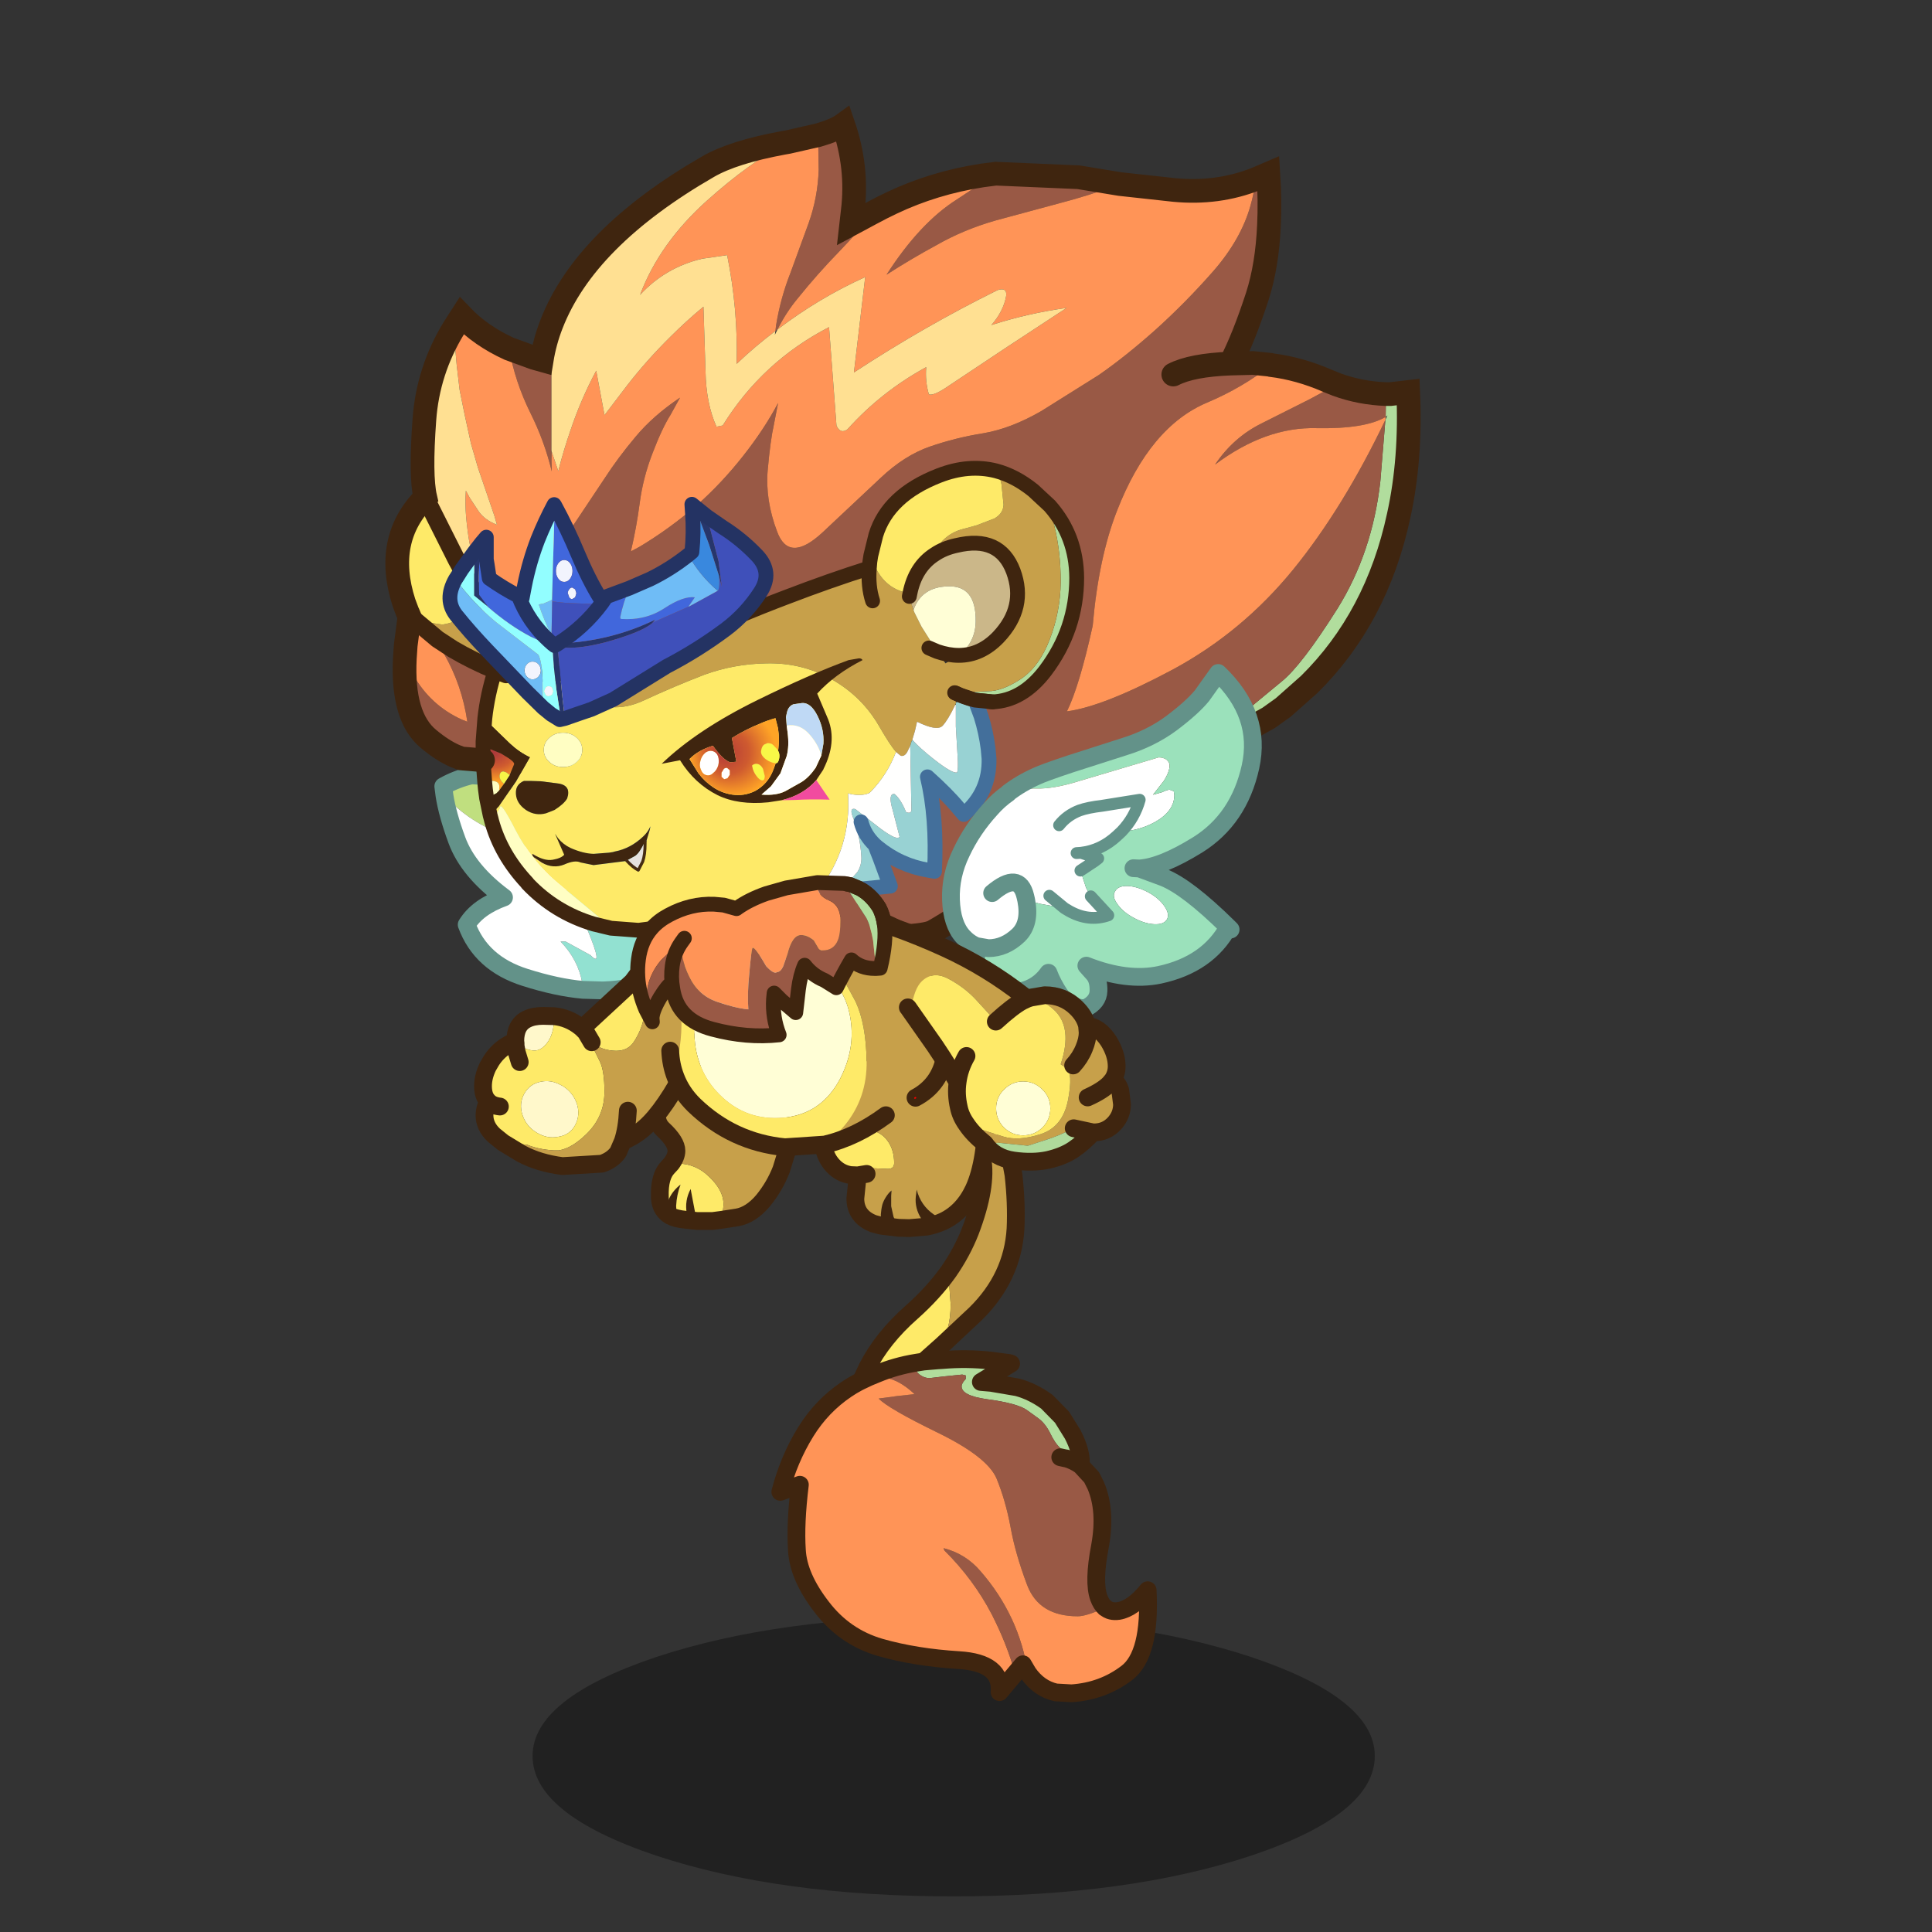 <svg xmlns:ffdec="https://www.free-decompiler.com/flash" xmlns:xlink="http://www.w3.org/1999/xlink" ffdec:objectType="frame" height="90" width="90" xmlns="http://www.w3.org/2000/svg"><rect width="100%" height="100%" fill="#333333" stroke="none"/><use ffdec:characterId="21" height="83.45" transform="translate(17.95 4.9)" width="48.2" xlink:href="#a"/><defs><g id="a" transform="translate(-17.95 -4.9)"><use ffdec:characterId="1" height="21.25" transform="translate(24.809 75.293) scale(.614)" width="63.9" xlink:href="#b"/><use ffdec:characterId="2" height="41" transform="translate(20.236 35.236) scale(.276)" width="48.45" xlink:href="#c"/><use ffdec:characterId="3" height="113.85" transform="translate(35.936 47.886) scale(.276)" width="65.05" xlink:href="#d"/><use ffdec:characterId="4" height="36.55" transform="translate(37.886 47.536) scale(.276)" width="30.75" xlink:href="#e"/><use ffdec:characterId="5" height="31.05" transform="translate(30.186 48.736) scale(.276)" width="26.5" xlink:href="#f"/><use ffdec:characterId="6" height="38.6" transform="translate(22.086 44.136) scale(.276)" width="43.45" xlink:href="#g"/><use ffdec:characterId="7" height="142.4" transform="translate(17.948 4.917) scale(.276)" width="174.75" xlink:href="#h"/><use ffdec:characterId="8" height="45.1" transform="translate(30.186 41.436) scale(.276)" width="52.25" xlink:href="#i"/><use ffdec:characterId="9" height="59.6" transform="translate(43.886 30.936) scale(.276)" width="53.95" xlink:href="#j"/><use ffdec:characterId="10" height="43.1" transform="translate(40.786 42.636) scale(.276)" width="43.1" xlink:href="#k"/><use ffdec:characterId="11" height="28.4" transform="translate(29.355 40.755) scale(.276)" width="44.25" xlink:href="#l"/></g><g id="c"><path d="m39.85 9.05.1.15q2.75 2.95 5.05 9.3.75 3.4.25 7.15-.95 7.35-7.4 9.95l-1.55.55q-4.5 1.7-9.35 1.85l-3.4-.1-.1-1.2q-.7-3.9-3.65-6.95h.85l4.2 2.3q2.25 2.35-.5-4.25l-.3-.75-.75-1.6-1.95-3.55q1.85-6.85 8.3-10.3 4.75-2.55 9.65-2.55h.55" fill="#92e1d1" fill-rule="evenodd" transform="translate(1.5 1.5)"/><path d="M.2 5.1 0 3.55Q2.2 2.3 4.75 1.7l2.05.1.3.1q7 1.75 14.25.85 1-.2 1.55-2.75 1.3 3.35 2.15 4.25l.35.3 2.4-.5q6.4-1.05 12.05 5h-.55q-4.9 0-9.65 2.55-6.45 3.45-8.3 10.3-1.35-2.15-2.9-3.9l-.9-.95q-4.1-4.2-6.65-5.05Q4.5 9.8.2 5.1" fill="#c0df7f" fill-rule="evenodd" transform="translate(1.5 1.5)"/><path d="M23.55 37.9q-4.4-.4-9.75-2.1-7.45-2.35-9.85-8.9 1.85-3 6.3-4.6-6.05-4.5-7.95-9.65Q.7 8.3.2 5.1 4.5 9.8 10.9 12q2.55.85 6.65 5.05l.9.95q1.55 1.75 2.9 3.9l1.95 3.55.75 1.6.3.75q2.75 6.6.5 4.25l-4.2-2.3h-.85q2.95 3.05 3.65 6.95l.1 1.2" fill="#fff" fill-rule="evenodd" transform="translate(1.5 1.5)"/><path d="m1.7 6.6-.2-1.55Q3.7 3.8 6.25 3.2l2.05.1.3.1q7 1.75 14.25.85 1-.2 1.55-2.75 1.3 3.35 2.15 4.25l.35.3 2.4-.5q6.4-1.05 12.05 5l.1.15q2.75 2.95 5.05 9.3.75 3.4.25 7.15-.95 7.35-7.4 9.95l-1.55.55q-4.5 1.7-9.35 1.85l-3.4-.1q-4.4-.4-9.75-2.1-7.45-2.35-9.85-8.9 1.85-3 6.3-4.6-6.05-4.5-7.95-9.65Q2.2 9.8 1.7 6.6z" fill="none" stroke="#639289" stroke-linecap="round" stroke-linejoin="round" stroke-width="3"/></g><g id="d"><path d="m28.35 39.7.4 5.4q0 2.4-.5 4.1l-.85 2.75-3.2 2.85-1.25.2q-3.45.55-6.7 1.9-1.3.5-2.6 1.15l1-2.15q2.55-5.05 7.55-9.45 3.6-3.2 6.15-6.75" fill="#feea68" fill-rule="evenodd" transform="translate(1.5 1.5)"/><path d="M28.35 39.7q2.3-3.3 3.7-6.85 2.9-7.6 2.05-12.3l-.3-1.35q-.5-2.2-1.2-3.5l-1.65-5.1Q29.4 7.8 29.1 5.35q-.35-2.45.55-4.3.85-1.9 3.6-.4t3.3 6l.6 4.9 2.2 11.7q.55 4.85.35 9.15-.5 8.2-6.75 14.35l-5.55 5.2.85-2.75q.5-1.7.5-4.1l-.4-5.4" fill="#c7a04a" fill-rule="evenodd" transform="translate(1.5 1.5)"/><path d="m24.2 54.8 2.35-.2.8-.05q4.1-.35 8.25.1l3 .4.35.1-5.1 3.1 1.75.15 4.4.75q2.6.7 5 2.45l2.55 2.6 1.8 2.9q1.6 3.1 1.35 5.25-1.1-.8-2.45-1.2h-.1q-.05-1.05-.85-1.7-.95-.85-1.75-2.55-.85-1.7-2.05-2.55l-1.8-1.3q-1.6-1.2-6.9-1.9-4.2-.6-4.2-2.15 0-.55.7-1.25v-.6l-.6-.15-2.95.3-2.55.3q-.85 0-1.55-.5-.85-.55-.85-1.45l.15-.65 1.25-.2" fill="#b1dd9d" fill-rule="evenodd" transform="translate(1.5 1.5)"/><path d="m50.7 72.35 1.85 2 .7 1.4q1.8 4.25.7 10.25-1.15 6-.2 8.65.4 1.1 1.05 1.7l-.1.05q-3.05 1.4-4.5 1.4-6.55 0-8.55-5.3-2-5.3-2.8-9.8-.85-4.5-2.35-8.15-1.55-3.65-9.95-7.75-8.4-4.1-9.95-5.75l2.95-.4 3.1-.35q-2.15-2-4.05-2.55l-2.35-.85q3.25-1.35 6.7-1.9l-.15.65q0 .9.85 1.45.7.5 1.55.5l2.55-.3 2.95-.3.6.15v.6q-.7.7-.7 1.25 0 1.55 4.2 2.15 5.3.7 6.9 1.9l1.8 1.3q1.2.85 2.05 2.55.8 1.7 1.75 2.55.8.65.85 1.7h.1q1.35.4 2.45 1.2m-8.9 35-.85-1.45-1.3 1.55q-1.5-5.2-3.95-9.95-3.1-5.95-8-10.8l-.15-.4q3.75.95 6.25 3.9 6.5 7.45 8 17.15m5.45-36.4.9.2-.9-.2" fill="#995945" fill-rule="evenodd" transform="translate(1.5 1.5)"/><path d="M54.85 96.35q.85.75 2.25.55 2.4-.4 4.9-3.5.55 10.85-3.5 13.95-4.05 3.1-9.35 3.45l-2.65-.15q-2.85-.65-4.7-3.3-1.5-9.7-8-17.15-2.5-2.95-6.25-3.9l.15.4q4.9 4.85 8 10.8 2.45 4.75 3.95 9.95L37 110.6q.45-4.95-6.85-5.4-7.35-.45-13.3-2.15-6-1.75-9.85-6.8-3.95-5.1-4.2-9.6-.3-4.5.5-11.05L0 76.8q1.45-5.55 4.3-10.15Q7 62.3 11.15 59.5q.95-.65 2-1.2l.5-.25q1.3-.65 2.6-1.15l2.35.85q1.9.55 4.05 2.55l-3.1.35-2.95.4q1.55 1.65 9.95 5.75 8.4 4.1 9.95 7.75 1.5 3.65 2.35 8.15.8 4.5 2.8 9.8 2 5.3 8.55 5.3 1.45 0 4.5-1.4l.15-.05" fill="#ff9457" fill-rule="evenodd" transform="translate(1.5 1.5)"/><path d="m28.9 53.45 5.55-5.2Q40.7 42.1 41.2 33.9q.2-4.3-.35-9.15l-2.2-11.7-.6-4.9q-.55-4.5-3.3-6t-3.6.4q-.9 1.85-.55 4.3.3 2.45 1.85 5.25l1.65 5.1q.7 1.3 1.2 3.5l.3 1.35q.85 4.7-2.05 12.3-1.4 3.55-3.7 6.85-2.55 3.55-6.15 6.75-5 4.4-7.55 9.45l-1 2.15-.5.25q-1.05.55-2 1.2-4.15 2.8-6.85 7.15-2.85 4.6-4.3 10.15l3.3-1.2q-.8 6.55-.5 11.05.25 4.5 4.2 9.6 3.85 5.05 9.85 6.8 5.95 1.7 13.3 2.15 7.3.45 6.85 5.4l2.65-3.15 1.3-1.55.85 1.45q1.85 2.65 4.7 3.3l2.65.15q5.3-.35 9.35-3.45t3.5-13.95Q61 98 58.6 98.4q-1.4.2-2.25-.55h-.05q-.65-.6-1.05-1.7-.95-2.65.2-8.65 1.1-6-.7-10.25l-.7-1.4-1.85-2q.25-2.15-1.35-5.25l-1.8-2.9-2.55-2.6q-2.4-1.75-5-2.45l-4.4-.75-1.75-.15 5.1-3.1-.35-.1-3-.4q-4.15-.45-8.25-.1l-.8.05-2.35.2-1.25.2q-3.45.55-6.7 1.9-1.3.5-2.6 1.15m13.75-6.1-3.2 2.85m24.05 16.35q1.35.4 2.45 1.2m-2.55-1.2-.9-.2" fill="none" stroke="#3f250f" stroke-linecap="round" stroke-linejoin="round" stroke-width="3"/></g><g id="e"><path d="M20.45 32.4q-1.3.6-2.8.9l-.9-1.3q-1.15-1.8-.95-3.75l.15-1.2q.7 2.7 2.9 4.2l1.35 1 .25.15m-7.55 1.1-2.95-.35-.05-1.9q.05-.85.25-1.65.2-.65.55-1.2.45-.75 1-1.2v.2l-.05.7v1.75l.4 1.8.6 1.3.25.55" fill="#3f250f" fill-rule="evenodd" transform="translate(1.5 1.5)"/><path d="M.1 19.05q1.55-1 3.55-1.55l3.5-.55q2.6 0 3.95 1.95 1.05 1.5 1.05 3.65 0 1.1-1.25 1l-2.3-.1q-1.9.4-3.8 1.15-1.75-.25-3-1.6Q.4 21.5.1 19.05" fill="#feea68" fill-rule="evenodd" transform="translate(1.5 1.5)"/><path d="M.1 19.05 0 17.2q.35-5.75 3.05-9.35Q5.7 4.2 10.75 1.5q5-2.7 11.4-.5 2.05 1.5 3.75 5.15 1.85 4 1.85 7.25 0 8.85-2.15 13.55-1.8 3.85-5.15 5.45l-.25-.15-1.35-1q-2.2-1.5-2.9-4.2l-.15 1.2q-.2 1.95.95 3.75l.9 1.3-2.95.25-1.8-.05-.25-.55-.6-1.3-.4-1.8V28.1l.05-.7v-.2q-.55.45-1 1.2-.35.55-.55 1.2-.2.8-.25 1.65l.05 1.9-1.3-.35Q5.6 31.6 5.6 28.55l.4-3.9-1.2-.05q1.9-.75 3.8-1.15l2.3.1q1.25.1 1.25-1 0-2.15-1.05-3.65-1.35-1.95-3.95-1.95l-3.5.55q-2 .55-3.55 1.55m7.4 5.35-1.5.25 1.5-.25" fill="#c7a04a" fill-rule="evenodd" transform="translate(1.5 1.5)"/><path d="M21.95 33.9q3.35-1.6 5.15-5.45 2.15-4.7 2.15-13.55 0-3.25-1.85-7.25Q25.7 4 23.65 2.5q-6.4-2.2-11.4.5-5.05 2.7-7.7 6.35-2.7 3.6-3.05 9.35l.1 1.85Q1.9 23 3.3 24.5q1.25 1.35 3 1.6l1.2.05L9 25.9m10.15 8.9q1.5-.3 2.8-.9m-2.8.9-2.95.25-1.8-.05-2.95-.35-1.3-.35Q7.1 33.1 7.1 30.05l.4-3.9" fill="none" stroke="#3f250f" stroke-linecap="round" stroke-linejoin="round" stroke-width="3"/></g><g id="f"><path d="m6.75 28-1.45-.15-.25-1.1q-.4-2.2.65-4.15l.9 4.75.15.65m-3.4-.45q-1.2-.3-1.85-1 .1-1.15.55-2.3.65-1.4 1.95-2.4-.65 1.7-.75 3.6l.1 2.1" fill="#3f250f" fill-rule="evenodd" transform="translate(1.5 1.5)"/><path d="M2.45 18.3Q6 18.05 8.4 20.15q3.2 2.8 2.8 5.65l-.25 2-1.5.2h-2.7l-.15-.65-.9-4.75q-1.05 1.95-.65 4.15l.25 1.1-1.2-.15-.75-.15-.1-2.1q.1-1.9.75-3.6-1.3 1-1.95 2.4-.45 1.15-.55 2.3-1-1-1-2.7-.1-3.4 1.35-4.9l.6-.65" fill="#feea68" fill-rule="evenodd" transform="translate(1.5 1.5)"/><path d="M2.45 18.3q.85-1.15.85-2.15 0-1.5-2.25-3.6-2.3-2.1.4-7.15l4.4-5L10.8.1q6.1-.4 10.15 3.75Q25 8 22.6 14.1L21 19.3q-1.1 2.85-3.1 5.3-2.05 2.4-4.35 2.8l-2.6.4.25-2q.4-2.85-2.8-5.65-2.4-2.1-5.95-1.85" fill="#c7a04a" fill-rule="evenodd" transform="translate(1.5 1.5)"/><path d="m7.35 1.9.3-.4m4.8 27.8 2.6-.4q2.3-.4 4.35-2.8 2-2.45 3.1-5.3l1.6-5.2q2.4-6.1-1.65-10.25T12.3 1.6l-4.95.3-4.4 5q-2.7 5.05-.4 7.15 2.25 2.1 2.25 3.6 0 1-.85 2.15l-.6.65Q1.9 21.95 2 25.35q0 1.7 1 2.7.65.7 1.85 1l.75.15 1.2.15 1.45.15h2.7l1.5-.2z" fill="none" stroke="#3f250f" stroke-linecap="round" stroke-linejoin="round" stroke-width="3"/></g><g id="g"><path d="M12 10.1v.25q0 2.8-1.25 4.35-.95 1.2-2.05 1.2-1.3 0-3.05-1.1l-.15-.1-.05-.4q0-2.75 1.95-3.7 1.1-.55 2.75-.55l1.85.05m3.55 18.4q-.9 1.65-2.8 1.95-1.9.4-3.7-.7-1.75-1.05-2.4-3-.6-1.9.3-3.55.95-1.7 2.85-2.05 1.55-.3 3 .4l.6.3q1.8 1.1 2.45 3.05.6 1.9-.3 3.6" fill="#fff8cb" fill-rule="evenodd" transform="translate(1.5 1.5)"/><path d="M.85 24.45Q0 23.6 0 21.9q0-1.55.8-3.25l.55-.95q.95-1.55 2.55-2.6.35-.25 1.25-.65l.35.25.15.1q1.75 1.1 3.05 1.1 1.1 0 2.05-1.2Q12 13.15 12 10.35v-.25q2.45.25 4.4 1.8.65 1.35 1.55 2.25l1.8 3.65q.75 1.6.75 5.05 0 4.15-3 7.1-2.5 2.45-4.7 2.8h-.85q-2.55-.15-4.5-.95l-4.05-.35-1.55-1.25q-1.6-1.5-1.6-3.4 0-1.05.6-2.35.65.75 2 .9-1.35-.15-2-.9m5.35-6.6-.5-1.65-.2-1.1v-.4.4l.2 1.1.5 1.65m19-13.55.85-.85q.9 1.2 1.15 3 .65 4.35-1.75 8-1 1.5-3 1.5-2.45-.05-4.1-1.45l-1-1.7-.35-.9.1-.1 8.1-7.5m-9.65 24.2q.9-1.7.3-3.6-.65-1.95-2.45-3.05l-.6-.3q-1.45-.7-3-.4-1.9.35-2.85 2.05-.9 1.65-.3 3.55.65 1.95 2.4 3 1.8 1.1 3.7.7 1.9-.3 2.8-1.95" fill="#feea68" fill-rule="evenodd" transform="translate(1.5 1.5)"/><path d="m26.05 3.45-.1-.15Q28.2.75 32.15.15q4.6-.75 7.15 2.1 2.5 2.85-.45 8.15-2.6 4.5-4.9 9.05l-.75 1.45-.5.85q-1.85 3.2-3.7 5.4-2.45 2.9-5.4 4.05l-.8 1.85q-.95 1.35-2.75 1.95l-6.65.4q-3.95-.5-6.95-2.1L3.4 31.45l4.05.35q1.95.8 4.5.95h.85q2.2-.35 4.7-2.8 3-2.95 3-7.1 0-3.45-.75-5.05l-1.8-3.65.4.35q1.65 1.4 4.1 1.45 2 0 3-1.5 2.4-3.65 1.75-8-.25-1.8-1.15-3m-1.6 22.6q-.15 3.05-.85 5.15.7-2.1.85-5.15" fill="#c7a04a" fill-rule="evenodd" transform="translate(1.5 1.5)"/><path d="M6.65 15.95q-.9.4-1.25.65-1.6 1.05-2.55 2.6l-.55.95q-.8 1.7-.8 3.25 0 1.7.85 2.55.65.75 2 .9M13.5 11.6l-1.85-.05q-1.65 0-2.75.55-1.95.95-1.95 3.7l.05.4v.4l.2 1.1.5 1.65m-1.05-3.4.3-.15m20.5-11-.75 1 .85-.85m-.1-.15q2.25-2.55 6.2-3.15 4.6-.75 7.15 2.1 2.5 2.85-.45 8.15-2.6 4.5-4.9 9.05l-.75 1.45-.5.85q-1.85 3.2-3.7 5.4-2.45 2.9-5.4 4.05l-.8 1.85q-.95 1.35-2.75 1.95l-6.65.4q-3.95-.5-6.95-2.1L4.9 32.95 3.35 31.7q-1.6-1.5-1.6-3.4 0-1.05.6-2.35m16.5-11.65 1 1.7m-1-1.7-.65-.65-.3-.25q-1.95-1.55-4.4-1.8m5 1.8-.3.25m8.5-7.85-8.1 7.5m6.5 19.4q.7-2.1.85-5.15" fill="none" stroke="#3f250f" stroke-linecap="round" stroke-linejoin="round" stroke-width="3"/></g><g id="h"><path d="m166.8 49.85.35-.75-.3.25.05-3.85h.75l3-.35q.5 11.3-1.6 20.85-3.7 17.25-15.1 28.5l-4.4 3.9-2.45 1.75-10.75 5.95q1.75-2.8 4.6-5.2l8.35-6.9q3.35-2.7 9.35-12.2 5.95-9.5 7.3-21.6l.85-10.35m-56.65 14.5q4.5 5.1 4.55 12.15 0 8.7-5.3 15.7-3.85 5.05-8.9 5.25l-2.95-.3L95 96.3l-.55-.25-.25-.1.25-.05.75-.05 4.55-.2q2.35 0 5.5-2.05 3.1-2.05 4.9-6.7 1.8-4.7 1.85-9.7 0-5.05-1.05-9.35l-.8-3.5" fill="#b1dd9d" fill-rule="evenodd" transform="translate(2 3.2)"/><path d="m166.8 49.85-.85 10.35q-1.35 12.1-7.3 21.6-6 9.5-9.35 12.2l-8.35 6.9q-2.85 2.4-4.6 5.2l-6.15 3.25-.35.25-15.4 10.4q-7.65 5.1-13.8 9.55-6.2 4.4-10.15 6.65-2.25 1.25-17.6.9v-.9l.2-2.35q.3-2.6 1.25-3.85l.5-.65 8.4-.8-1.75-4.75-.45-1.15-.4-1.05.4.35q3.8 3.1 8.55 3.9l1.1.2q.45-9.05-1.2-15.95 3.35 3 5.25 5.3l.9 1.05q4.4-3.75 4.25-9.45l-.15-1.65q-.35-2.8-1.2-5.5l-1-2.7 2.95.3q5.05-.2 8.9-5.25 5.3-7 5.3-15.7-.05-7.05-4.55-12.15l-2.8-2.6q-3.05-2.45-6.3-3.3-4.6-1.15-9.6.8-8.6 3.35-10.65 10.05l-.85 3.45q-.2 1.05-.25 2.1-6.65 2.1-13.95 4.9-8.85 3.35-15.8 6.7-6.9 3.25-14.65 5.05l-.25.05-7.45 1.15-5.95.2-6.7-5q-2.7-2.1-4.45-4.45 1.85-1.05 3.3-3.05l1.5-2.65 4 5.95q7.35-11.6 10.4-16l5.3-7.95q2.3-3.55 5.25-7.05 2.95-3.55 7.5-6.6l-1.6 2.9q-1.45 2.3-3.05 6.5-1.6 4.15-2.15 8.35-.55 4.2-1.5 8.2l1.5-.8q5.15-3.1 9.7-7.05 4.2-3.75 7.7-8.2 3.6-4.55 5.95-9l-.7 3.6q-.6 2.65-1.05 7.7-.45 5.05 1.6 10.45 2 5.35 7.65.1l9.75-9.15q4.05-3.85 8.4-5.35 4.35-1.5 9.05-2.25 4.65-.8 9.75-3.75l9.65-6.05q4.55-3.15 9.65-7.7 5.1-4.6 9.75-9.9 4.6-5.3 6.2-10.9.65-2.25.95-4.6l2.1-.9q.3 4.65.1 8.7-.3 6.8-1.95 11.95-2.3 7.05-4.55 11.4l3.8-.1 2.9.3.1.1q-4.75 3.75-10.65 6.25-9.75 4.05-15.3 18.3-3.1 7.9-4.1 19.4-2.25 10.2-4.35 14.45 6.15-.8 17.85-7.05 11.7-6.3 20.35-16.9 8.45-10.4 15.55-25.25m.1-4.35-.05 3.85q-3.45 2.05-11.65 1.9-8.6-.25-17.15 6.15 3.1-4.6 7.85-6.95l8.15-4.1 4.55-2.45q4 1.45 8.3 1.6M122 10.05q-5.2 1.95-10.25 3.25L101 16.2q-5.4 1.55-9.95 4.15-4.25 2.3-8.45 5 5.65-8.8 11.95-12.75l6.5-4.3 13.95.6 7 1.15m-41.9 4.9q-2 2.9-5.45 6.45-3.7 3.8-7 7.9-2 2.4-3.45 5.3l-.35.25.1-.9Q64.7 29.3 66.4 25l3.05-8.35q1.55-4.35 1.7-9l-.1-5.85Q74 .95 75.3 0q2.5 7.25 1.6 14.6l-.25 2.2 3.45-1.85m-54.05 41.8.05 1.8q-1.25-5.15-3.6-9.85-2.6-5.25-3.6-10.85l4.25 1.55 1.25.35q.5-3.1 1.65-6.05v21.4l-.05-.15.05 1.8M131 42.2q3.1-1.6 9.65-1.85-6.55.25-9.65 1.85M1.3 90.1l1.45 2.85q2.9 5.1 8.2 7.5l.9.35q-.9-6.15-3.9-11.4L6.8 86.85l1.6 1.05 1 .65q3.3 1.95 7.15 3.55-1.3 4.05-1.75 8.15l-.3 3.9v3.15l-3.65-.3-1.05-.4q-2.1-.9-4.45-2.85Q.8 100.05 1.3 90.1" fill="#995945" fill-rule="evenodd" transform="translate(2 3.2)"/><path d="m166.85 49.35-.05.5q-7.1 14.85-15.55 25.25Q142.6 85.7 130.9 92q-11.7 6.25-17.85 7.05 2.1-4.25 4.35-14.45 1-11.5 4.1-19.4 5.55-14.25 15.3-18.3 5.9-2.5 10.65-6.25l.05-.05q4.8.6 9.5 2.65l1.6.65-4.55 2.45-8.15 4.1q-4.75 2.35-7.85 6.95 8.55-6.4 17.15-6.15 8.2.15 11.65-1.9M144.95 9.2q-.3 2.35-.95 4.6-1.6 5.6-6.2 10.9-4.65 5.3-9.75 9.9-5.1 4.55-9.65 7.7l-9.65 6.05q-5.1 2.95-9.75 3.75-4.7.75-9.05 2.25-4.35 1.5-8.4 5.35l-9.75 9.15q-5.65 5.25-7.65-.1-2.05-5.4-1.6-10.45.45-5.05 1.05-7.7l.7-3.6q-2.35 4.45-5.95 9-3.5 4.45-7.7 8.2-4.55 3.95-9.7 7.05l-1.5.8q.95-4 1.5-8.2.55-4.2 2.15-8.35 1.6-4.2 3.05-6.5l1.6-2.9q-4.55 3.05-7.5 6.6-2.95 3.5-5.25 7.05l-5.3 7.95q-3.05 4.4-10.4 16l-4-5.95-1.85-3q-.8-1.95-1.25-4.2-.35-2.05-.55-4.25-.2-2.25-.05-4.5l.65 1.2 1.55 2.35q1.05 1.45 3.05 2.2L16.4 66 15 61.9l-1.35-3.95-1.2-4.15L11.4 49l-.85-4.2-.5-4.25-.4-4.5-.1-1.65 1.35-2.1q3.2 3.35 8 5.55 1 5.6 3.6 10.85 2.35 4.7 3.6 9.85l-.05-1.8V55.1l1.15 3.4q.85-3.4 2.05-6.85Q31 46.4 33.6 41.55l1.4 7.5L38.85 44q3.3-4.25 7.25-8.15 2.7-2.7 5.6-5.1l.35 10.9q.1 5.45 1.85 9.35l1.05-.2Q61.65 40 72.9 34.2l1.25 16.6q.65 1.5 1.85.65 5.7-6.35 13.3-10.5-.2 2.4.45 4.6.85.3 3.5-1.55 9.55-6.4 19.75-13.05-6.7.95-12.7 2.9 2.05-2.35 2.5-4.95.15-1.45-1.45-.95Q89 34.05 77.1 41.85l1.9-16.1q-7.85 3.55-14.8 8.85 1.45-2.9 3.45-5.3 3.3-4.1 7-7.9 3.45-3.55 5.45-6.45 1.65-.9 3.35-1.7 7.15-3.4 15.3-4.65l2.3-.3-6.5 4.3q-6.3 3.95-11.95 12.75 4.2-2.7 8.45-5 4.55-2.6 9.95-4.15l10.75-2.9Q116.8 12 122 10.05l9.15 1q7.35.7 13.8-1.85m-73.9-7.4.1 5.85q-.15 4.65-1.7 9L66.4 25q-1.7 4.3-2.45 8.95l-.1.9q-3.4 2.55-6.55 5.55.25-9.2-1.6-18.35l-4.2.6q-6.2 1.45-10.5 6.1Q44.3 20 52.35 12.8 59.5 6.4 66 2.95l5.05-1.15m-69 81.5.75.2 4 3.35 1.15 2.55q3 5.25 3.9 11.4l-.9-.35q-5.3-2.4-8.2-7.5L1.3 90.1l.15-2.2.6-4.6" fill="#ff9457" fill-rule="evenodd" transform="translate(2 3.2)"/><path d="M64.2 34.6q6.95-5.3 14.8-8.85l-1.9 16.1q11.9-7.8 24.25-13.9 1.6-.5 1.45.95-.45 2.6-2.5 4.95 6-1.95 12.7-2.9Q102.8 37.6 93.25 44q-2.65 1.85-3.5 1.55-.65-2.2-.45-4.6-7.6 4.15-13.3 10.5-1.2.85-1.85-.65L72.9 34.2Q61.65 40 54.95 50.8l-1.05.2q-1.75-3.9-1.85-9.35l-.35-10.9q-2.9 2.4-5.6 5.1-3.95 3.9-7.25 8.15L35 49.05l-1.4-7.5q-2.6 4.85-4.35 10.1-1.2 3.45-2.05 6.85l-1.15-3.4V33.7Q31.7 19.1 52.5 7.1q4.25-2.45 12.65-4l.85-.15Q59.5 6.4 52.35 12.8 44.3 20 41 28.75q4.3-4.65 10.5-6.1l4.2-.6q1.85 9.15 1.6 18.35 3.15-3 6.55-5.55l-.1.65.45-.9m-54.65-.2.1 1.65.4 4.5.5 4.25.85 4.2 1.05 4.8 1.2 4.15L15 61.9l1.4 4.1.45 1.55q-2-.75-3.05-2.2L12.25 63l-.65-1.2q-.15 2.25.05 4.5.2 2.2.55 4.25.45 2.25 1.25 4.2l1.85 3-1.5 2.65-3.75-6.9-5.3-10.55Q3.9 59.3 4.6 49.8q.6-8.25 4.95-15.4" fill="#ffe092" fill-rule="evenodd" transform="translate(2 3.2)"/><path d="M10.5 83.45q1.75 2.35 4.45 4.45l6.7 5-2.9-.05-.35-.05-1.85-.7q-3.85-1.6-7.15-3.55l-1-.65-1.6-1.05-4-3.35 3.45.7 1.4.2q1.5-.2 2.85-.95m17.1 9.25 7.45-1.15.25-.05q7.75-1.8 14.65-5.05 6.95-3.35 15.8-6.7 7.3-2.8 13.95-4.9.05-1.05.25-2.1l.4 1.15q1.75 4.45 5.95 5.2l.15.55.3 1.1.4 1.2.15.4 1.2 2.4 2.65 4.2 1.4 2 2.25-1.35q3.7 0 6.65-3.05 4.8-5.05 2.55-11.15-2.3-6.1-9.6-4.35-2.1.45-3.65 1.5l.3-.8q.4-.85 1.05-1.55 1.25-1.25 2.95-1.8l2.75-.75 3-1.15q1.5-.85 1.55-2.35L102 60.7q-.25-1.35-.95-2.25 3.25.85 6.3 3.3l2.8 2.6.8 3.5q1.05 4.3 1.05 9.35-.05 5-1.85 9.7-1.8 4.65-4.9 6.7-3.15 2.05-5.5 2.05l-4.55.2-.75.05-.25.05.25.1-.15 1.65-.1.25q-1.25 2.6-2.15 3.55-.95.95-4.3-.7l-.35 1.55-.45 1.5.05.05-.15.15-.25.8-.5 1.05q-.45.8-1.1.65l-.8-.65q-1-1.15-2.85-4.35-2.85-4.95-7.9-7.85-5.1-2.9-11.15-2.75-5.45.1-10.4 1.9-5.2 2-10.25 4.35-5.7 2.65-10.45-.75-2.3-1.6-3.6-3.75m62.15-4.35 1.4.6-1.4-.6m-9.5-7.95q-.8-2.45-.55-5.55-.25 3.1.55 5.55" fill="#c7a04a" fill-rule="evenodd" transform="translate(2 3.2)"/><path d="M13.8 80.4q-1.45 2-3.3 3.05-1.35.75-2.85.95l-1.4-.2-3.45-.7-.95-1-.1-.2-.6-1.6Q-2.3 70 4.75 62.95l5.3 10.55 3.75 6.9m7.85 12.5 5.95-.2q1.3 2.15 3.6 3.75 4.75 3.4 10.45.75 5.05-2.35 10.25-4.35 4.95-1.8 10.4-1.9 6.05-.15 11.15 2.75 5.05 2.9 7.9 7.85 1.85 3.2 2.85 4.35-1.45 3.8-4.25 6.7l-.3.25q-1.4.6-3.55.05.6 9.25-5 16.35-.4.5-.45 7.8l-21.35-.95-3.85-.25-.9-.05-1.5-.1-2.3.3-4.65-.35-2.1-1.9-6.6-5.5q-2.5-2.05-4.4-4.5-1.7-2.15-2.95-4.55-2.7-5.3-2.7-3.8l-1.4 2.15-.1-.4-.15-.55 1.45-1.5 2.9-4.2 2.35-4.1q-1.8-.85-3.35-2.3L16 101.55l-1.2-1.3q.45-4.1 1.75-8.15l1.85.7.35.05 2.9.05m58.3-20.15.85-3.45q2.05-6.7 10.65-10.05 5-1.95 9.6-.8.7.9.95 2.25l.35 3.45q-.05 1.5-1.55 2.35l-3 1.15-2.75.75q-1.7.55-2.95 1.8-.65.7-1.05 1.55l-.3.8q-3.3 2.1-4.2 6.6l-.25-.05q-4.2-.75-5.95-5.2l-.4-1.15m-38.1 48.65.2-.35V121l.6-2 .1-.55q-.4.95-1.2 1.7-2.15 2.05-4.8 2.55l-.35.1-.65.1-2.6.2q-1.75-.05-3.9-1-1.25-.6-2.1-1.65l-.5-.75 1.55 3.55q-.5.6-1.95.85t-3.4-1q-.15.2.25.6l1.35.9q1.9 1.05 3.75.3 1.8-.8 2.75-.35l2.2.45 5.55-.7.05-.05q1 1.1 1.95 1.6l.75-1.45q.4-1.15.4-3M30.3 103.5q-.95-.85-2.3-.85-1.35 0-2.3.85-.95.85-.95 2.05 0 1.2.95 2.05.95.85 2.3.85 1.35 0 2.3-.85.95-.85.95-2.05 0-1.2-.95-2.05m-7.8 7.3h-1.1q-1.45.6-1.35 2.2.1 1.6 1.7 2.7 1.6 1.05 3.4.55l1.4-.55q1.6-1 2.15-1.95.7-2.1-1.35-2.5l-3.1-.4-1.75-.05" fill="#feea68" fill-rule="evenodd" transform="translate(2 3.2)"/><path d="M90.75 72.55q1.55-1.05 3.65-1.5 7.3-1.75 9.6 4.35 2.25 6.1-2.55 11.15-2.95 3.05-6.65 3.05 2.8-2.2 2.85-5.7.1-6.1-4.65-5.95-4.5.1-5.85 4l-.4-1.2-.3-1.1.1-.5q.9-4.5 4.2-6.6" fill="#cbb789" fill-rule="evenodd" transform="translate(2 3.2)"/><path d="M87.15 81.95q1.35-3.9 5.85-4 4.75-.15 4.65 5.95-.05 3.5-2.85 5.7-1.75 0-3.65-.65l-2.65-4.2-1.2-2.4-.15-.4" fill="#fffed6" fill-rule="evenodd" transform="translate(2 3.2)"/><path d="m97.55 97.15 1 2.7q.85 2.7 1.2 5.5l.15 1.65q.15 5.7-4.25 9.45l-.9-1.05q-1.9-2.3-5.25-5.3 1.65 6.9 1.2 15.95l-1.1-.2q-4.75-.8-8.55-3.9l-.4-.35.4 1.05.45 1.15 1.75 4.75-8.4.8 2.85-3.2q.75-1.25.65-2.6-.2-3.55-1.45-6.7-.6-1.6.45-1.3l4.25 3.3q2.85 2.1 3.2 1.35l-1.15-4.45q-.75-2.5.05-2.75h.25q1.05.85 1.95 3.05.9.35.9-.4l-.2-10.8.25-.8.15-.15q1.15 1.3 3.55 3.2 3.25 2.55 3.95 2.25.25-.45.1-2.7l-.3-5.05v-3.9l.7-1.4 2.55.85M78.3 117.7q.6 2.25 2.35 3.9-1.75-1.65-2.35-3.9" fill="#98d2d3" fill-rule="evenodd" transform="translate(2 3.2)"/><path d="m74.85 129.35-.5.65q-.95 1.25-1.25 3.85l-.2 2.35v.9l-2.25-.05q.05-7.3.45-7.8 5.6-7.1 5-16.35 2.15.55 3.55-.05l.3-.25q2.8-2.9 4.25-6.7l.8.65q.65.15 1.1-.65l.5-1.05.2 10.8q0 .75-.9.4-.9-2.2-1.95-3.05h-.25q-.8.25-.05 2.75l1.15 4.45q-.35.75-3.2-1.35l-4.25-3.3q-1.05-.3-.45 1.3 1.25 3.15 1.45 6.7.1 1.35-.65 2.6l-2.85 3.2m19.45-31.4v3.65l.3 5.05q.15 2.25-.1 2.7-.7.3-3.95-2.25-2.4-1.9-3.55-3.2l-.05-.05.45-1.5.35-1.55q3.35 1.65 4.3.7.9-.95 2.15-3.55h.1" fill="#fffffe" fill-rule="evenodd" transform="translate(2 3.2)"/><path d="m38.75 124.25-.05.05-5.55.7-2.2-.45q-.95-.45-2.75.35-1.85.75-3.75-.3l-1.35-.9q-.4-.4-.25-.6 1.95 1.25 3.4 1t1.95-.85l-1.55-3.55.5.75q.85 1.05 2.1 1.65 2.15.95 3.9 1l2.6-.2.65-.1.35-.1q2.65-.5 4.8-2.55.8-.75 1.2-1.7l-.1.55-.6 2v.05l-.2.35v-.4q-.9 1.95-1.65 2.45l-1.45.8M15.7 116.6l-.6-2.9 1.65-.85.45-.45.7-.95.15-.2.95-1.45v-.05l.75-1.8q0-.4-1.1-1.1l-1.15-.7-3-1.2v-.8l.3-3.9 1.2 1.3 3.05 2.95q1.55 1.45 3.35 2.3l-2.35 4.1-2.9 4.2-1.45 1.5m6.8-5.8 1.75.05 3.1.4q2.05.4 1.35 2.5-.55.95-2.15 1.95l-1.4.55q-1.8.5-3.4-.55-1.6-1.1-1.7-2.7-.1-1.6 1.35-2.2h1.1" fill="#3f250f" fill-rule="evenodd" transform="translate(2 3.2)"/><path d="m38.75 124.25 1.45-.8q.75-.5 1.65-2.45v.4q0 1.85-.4 3l-.75 1.45q-.95-.5-1.95-1.6" fill="#e6e2df" fill-rule="evenodd" transform="translate(2 3.2)"/><path d="m36.1 135.65-2.9-.7Q26.65 133 22 128.1l-.05-.1q-4.45-4.75-6-10.45l1.4-2.15q0-1.5 2.7 3.8 1.25 2.4 2.95 4.55 1.9 2.45 4.4 4.5l6.6 5.5 2.1 1.9m-5.8-32.15q.95.85.95 2.05 0 1.2-.95 2.05-.95.85-2.3.85-1.35 0-2.3-.85-.95-.85-.95-2.05 0-1.2.95-2.05.95-.85 2.3-.85 1.35 0 2.3.85" fill="#fffec3" fill-rule="evenodd" transform="translate(2 3.2)"/><path d="m14.8 111.2-.3-3.9v-2.35l3 1.2 1.15.7q1.1.7 1.1 1.1l-.75 1.8v.05l-.6-.45-.45-.15q-.65 0-.65.85 0 .4.4.9l.35.3-.15.2-.7.95.05-.6q0-1-1.3-1-.55 0-1.15.4" fill="url(#m)" fill-rule="evenodd" transform="translate(2 3.2)"/><path d="m19 109.8-.95 1.45-.35-.3q-.4-.5-.4-.9 0-.85.65-.85l.45.15.6.45" fill="#f7f647" fill-rule="evenodd" transform="translate(2 3.2)"/><path d="m15.1 113.7-.2-1.5-.1-1q.6-.4 1.15-.4 1.3 0 1.3 1l-.05.6-.45.45-1.65.85" fill="#fffec1" fill-rule="evenodd" transform="translate(2 3.2)"/><path d="m138.35 109.3 10.75-5.95 2.45-1.75 4.4-3.9q11.4-11.25 15.1-28.5 2.1-9.55 1.6-20.85l-3 .35h-.75q-4.3-.15-8.3-1.6l-1.6-.65q-4.7-2.05-9.5-2.65l-.15-.05-2.9-.3-3.8.1q-6.55.25-9.65 1.85m13.95-33q-6.45 2.55-13.8 1.85l-9.15-1-7-1.15-13.95-.6-2.3.3q-8.15 1.25-15.3 4.65-1.7.8-3.35 1.7L78.65 20l.25-2.2q.9-7.35-1.6-14.6-1.3.95-4.25 1.8L68 6.15l-.85.15q-8.4 1.55-12.65 4-20.8 12-26.45 26.6-1.15 2.95-1.65 6.05l-1.25-.35-4.25-1.55q-4.8-2.2-8-5.55l-1.35 2.1Q7.2 44.75 6.6 53q-.7 9.5.15 13.15Q-.3 73.2 3.15 83.9l.6 1.6m71.15 54.8q15.35.35 17.6-.9 3.95-2.25 10.15-6.65 6.15-4.45 13.8-9.55l15.4-10.4.35-.25 6.15-3.25m8.6-96.9 2.1-.9q.3 4.65.1 8.7-.3 6.8-1.95 11.95-2.3 7.05-4.55 11.4M4.05 86.5l-.6 4.6-.15 2.2q-.5 9.95 4.05 13.65 2.35 1.95 4.45 2.85l1.05.4 3.65.3m-12.45-24 .05-.2-.25-.6m68.8 54.55 2.25.05m-2.25-.05-21.35-.95" fill="none" stroke="#3f250f" stroke-linecap="round" stroke-linejoin="miter-clip" stroke-miterlimit="3" stroke-width="4"/><path d="m23.65 96.1 5.95-.2 7.45-1.15.25-.05q7.75-1.8 14.65-5.05 6.95-3.35 15.8-6.7 7.3-2.8 13.95-4.9.05-1.05.25-2.1l.85-3.45q2.05-6.7 10.65-10.05 5-1.95 9.6-.8 3.25.85 6.3 3.3l2.8 2.6q4.5 5.1 4.55 12.15 0 8.7-5.3 15.7-3.85 5.05-8.9 5.25l-2.95-.3L97 99.5l-.55-.25-.25-.1m-3.45-23.4q1.55-1.05 3.65-1.5 7.3-1.75 9.6 4.35 2.25 6.1-2.55 11.15-2.95 3.05-6.65 3.05-1.75 0-3.65-.65l-1.4-.6m-3.3-8.7.1-.5q.9-4.5 4.2-6.6M20.4 96l.35.05 2.9.05M81.7 78.05q-.25 3.1.55 5.55M51.3 139.3l-3.85-.25-.9-.05-1.5-.1-2.3.3-4.65-.35-2.9-.7q-6.55-1.95-11.2-6.85l-.05-.1q-4.45-4.75-6-10.45l-.1-.4-.15-.55-.6-2.9-.2-1.5-.1-1-.3-3.9v-3.15l.3-3.9q.45-4.1 1.75-8.15" fill="none" stroke="#3f250f" stroke-linecap="round" stroke-linejoin="round" stroke-width="2.5"/><path d="m6.75 66.15 5.3 10.55 3.75 6.9M3.75 85.5l.1.2.95 1 4 3.35 1.6 1.05 1 .65q3.3 1.95 7.15 3.55l1.85.7" fill="none" stroke="#3f250f" stroke-linecap="round" stroke-linejoin="round" stroke-width="3"/><path d="m99.55 100.35 1 2.7q.85 2.7 1.2 5.5l.15 1.65q.15 5.7-4.25 9.45l-.9-1.05q-1.9-2.3-5.25-5.3 1.65 6.9 1.2 15.95l-1.1-.2q-4.75-.8-8.55-3.9l-.4-.35.4 1.05.45 1.15 1.75 4.75-8.4.8m5.8-7.75q-1.75-1.65-2.35-3.9" fill="none" stroke="#436f9b" stroke-linecap="round" stroke-linejoin="round" stroke-width="2.5"/><path d="M43.85 124.2v.4q0 1.85-.4 3l-.75 1.45q-.95-.5-1.95-1.6" fill="none" stroke="#462c12" stroke-linecap="round" stroke-linejoin="round" stroke-width=".5"/><path d="M96.1 99.1q1.75.85 3.45 1.25l2.95.3" fill="none" stroke="#3f250f" stroke-linecap="round" stroke-linejoin="round" stroke-width="2.5"/><path d="m30.05 78.45.2.65-.2.7-.5.3q-.3 0-.5-.3l-.25-.7q0-.35.25-.65.2-.3.5-.3l.5.3m-.45-3.1q0 .75-.4 1.3t-1 .55q-.6 0-1-.55t-.4-1.3q0-.75.4-1.3t1-.55q.6 0 1 .55t.4 1.3m-6.75 15.3q.6 0 1 .45t.4 1.05q0 .6-.4 1.05-.4.45-1 .45-.55 0-.95-.45-.4-.45-.4-1.05 0-.6.4-1.05.4-.45.95-.45m1.95 5 .25-.6q.2-.25.55-.25.3 0 .55.25l.2.6-.2.6-.55.25q-.35 0-.55-.25l-.25-.6" fill="#f2f4fd" fill-rule="evenodd" transform="translate(2 3.2)"/><path d="m50.25 64.5 2.05 1.65 1 3.9.95 3.65.55 4.35-.5-1.95-1.65-5.2-2.4-6.4M28.3 100.25l-.65.15-.8-5.25-.4-3.6-.25-3.45.9.3.75 7.85.45 4M13 72.2l1.2-1.55-.05.15q-.5 4.25-.3 8.6l1.45 1.95-.2-.15-2.1-1.7v-7.3m30.15 11.85-.2.2q-1.9 1.5-7.65 3.1-4.2 1.1-6.85.95l-1.35-.15-.05-.1v-.35l.15-.1q8.85-.35 16.4-4.05l-.45.5" fill="#27366b" fill-rule="evenodd" transform="translate(2 3.2)"/><path d="M29.6 75.35q0-.75-.4-1.3t-1-.55q-.6 0-1 .55t-.4 1.3q0 .75.4 1.3t1 .55q.6 0 1-.55t.4-1.3m.45 3.1-.5-.3q-.3 0-.5.3-.25.3-.25.65l.25.7q.2.3.5.3l.5-.3.2-.7-.2-.65m4.5 2.35-2.25.1-3.75-.15-2.4-.25V80l.3-10.8.15-4.9q2.15 3.95 3.9 8.15 1.8 4.3 3.8 7.55l1-.3-.75 1.1.75-1.1 3.9-1.45q-1.05 2.45-1.55 4.95l.1.25q4.15.3 7.35-1.8 3.2-2.1 5.15-1.85l-1.1 1.6-.45.2-5.55 2.45.45-.5q-7.55 3.7-16.4 4.05 4.35-2.75 7.35-6.8M14.2 70.65l.85-1v3.75l.15.9.35 2.3q2.4 1.7 4.95 3 1.7 4.4 5.15 7.55l.4.35v.3l-.7-.05-2.8-1.3Q19 84.6 15.3 81.4v-.05l-1.45-1.95q-.2-4.35.3-8.6l.05-.15" fill="#4167dc" fill-rule="evenodd" transform="translate(2 3.2)"/><path d="m26.15 80.5 2.4.25 3.75.15 2.25-.1q-3 4.05-7.35 6.8h-.4l-.7-1.35-.05-.4.05-1.9.05-3.45M52.3 66.15l2.6 1.8q3.25 2.05 5.9 4.85 2.6 2.8.55 6.05-2.4 3.75-5.95 6.4-4.7 3.5-9.9 6.2l-9.05 5.6-3.65 1.65-2.35.8-2.15.75-.45-4-.75-7.85.2.05 1.15-.15q2.65.15 6.85-.95 5.75-1.6 7.65-3.1l.2-.2 5.55-2.45.45-.2.4-.2 4.55-2.5.1-.1q.3-.85.1-2.5l.5 1.95-.55-4.35-.95-3.65-1-3.9" fill="#3f50ba" fill-rule="evenodd" transform="translate(2 3.2)"/><path d="m26.15 80.5-.05 3.45-.05 1.9v.35Q24.8 83.7 23.9 81l.8-.15.95-.4.5-.25v.3m23 .9 1.1-1.6q-1.95-.25-5.15 1.85t-7.35 1.8l-.1-.25q.5-2.5 1.55-4.95l3.45-1.5q3.4-1.65 6.5-4.1 1.9 3.45 4.95 6.05l-4.55 2.5-.4.2m-24.5 17.05L22 95.85l-6.75-7.05Q12.2 85.6 10 82.85q-2.1-2.65-.15-6.1 3.1 4.15 6.85 7.25l7.15 5.5q.6 1.25.7 4.2l.1 4.75m-1.8-7.8q-.55 0-.95.45-.4.45-.4 1.05 0 .6.4 1.05.4.45.95.45.6 0 1-.45t.4-1.05q0-.6-.4-1.05-.4-.45-1-.45" fill="#6fbcf6" fill-rule="evenodd" transform="translate(2 3.2)"/><path d="m26.6 64.3-.15 4.9-.3 10.8v.2l-.5.25-.95.4-.8.15q.9 2.7 2.15 5.2v1.3l-.4-.35Q22.2 84 20.5 79.6l.6.35.4-2.1q.8-4.05 2.25-7.8 1.2-3 2.75-5.9l.1.15m1.05 36.1-.2.05-1.45-.9-1.35-1.1-.1-4.75q-.1-2.95-.7-4.2L16.7 84q-3.75-3.1-6.85-7.25l.2-.3.85-1.35 2.1-2.9v7.3l2.1 1.7.2.2q3.7 3.2 7.25 5.05l2.8 1.3.7.3.15.05.25 3.45.4 3.6.8 5.25m-2.85-4.75.25.6q.2.25.55.25l.55-.25.2-.6-.2-.6q-.25-.25-.55-.25-.35 0-.55.25l-.25.6" fill="#92feff" fill-rule="evenodd" transform="translate(2 3.2)"/><path d="m49.15 72.65.6-.5q.35-3.25.1-6.55l-.1-1.5.5.4 2.4 6.4 1.65 5.2q.2 1.65-.1 2.5l-.1.1q-3.05-2.6-4.95-6.05" fill="#3988de" fill-rule="evenodd" transform="translate(2 3.2)"/><path d="M29.2 90.8q4.35-2.75 7.35-6.8l.75-1.1-1 .3q-2-3.25-3.8-7.55-1.75-4.2-3.9-8.15l-.1-.15q-1.55 2.9-2.75 5.9-1.45 3.75-2.25 7.8l-.4 2.1-.6-.35q-2.55-1.3-4.95-3l-.35-2.3-.15-.9v-3.75l-.85 1L15 75.4l-2.1 2.9-.85 1.35-.2.3q-1.95 3.45.15 6.1 2.2 2.75 5.25 5.95L24 99.05l2.65 2.6 1.35 1.1 1.45.9.2-.05.65-.15 2.15-.75 2.35-.8 3.65-1.65 9.05-5.6q5.2-2.7 9.9-6.2 3.55-2.65 5.95-6.4Q65.4 78.8 62.8 76q-2.65-2.8-5.9-4.85l-2.6-1.8-2.05-1.65-.5-.4.1 1.5q.25 3.3-.1 6.55l-.6.5q-3.1 2.45-6.5 4.1l-3.45 1.5-3.9 1.45m-8.1 7.9-.15.1-.15.1-.3.15-.45-.35-.1-.1-.4-.35Q24.2 87.2 22.5 82.8" fill="none" stroke="#243363" stroke-linecap="round" stroke-linejoin="round" stroke-width="2.5"/><path d="m64.9 114.05-2.25.35q-5.05.5-8.55-1.2-3.9-1.95-6.35-5.9l-3.1.6q5.9-5.7 16.15-10.75 8.95-4.4 15.4-6.75l1.75-.3q.45 0 .6.3-4.7 2.4-7.65 5.65l1.85 4.35q1.5 3.85-.8 8.4v.05l-1.2 1.8q-2.15 2.5-5.85 3.4m6.7-7.55.35-2q.15-2.4-1-4.7-1.15-2.3-2.65-2.15l-1.4.2q-.85.3-1.1 1.35-.25 1-.15 1l.1 1.25.15 1.15q.3 2.3-.15 4l-1.05 2.9-1.6 2.2-1.6 1.4q2.5.2 4.05-.6l2.75-1.55q1.25-.8 2.35-2.4l.95-2.05m-7.3-.8.05-.4q.2-1.7-.05-3.25v-.1l-.45-1.75q-1.45.4-2.55.9-2.5 1-4.8 2.45l.75 4-1.05.1q-1.25-.45-2.9-2.8-2.5.75-3.95 2.25l1.5 2.4q1.05 1.4 2.55 2.4 1.45.95 3.15 1.2 2 .3 3.85-.6 2.2-1.2 3.1-3.6l.4-1.1h.05q.4 0 .55-.9.1-.7-.2-1.2" fill="#3f250f" fill-rule="evenodd" transform="translate(2 3.2)"/><path d="m65.75 101.45-.1-1.25q-.1 0 .15-1 .25-1.05 1.1-1.35l1.4-.2q1.5-.15 2.65 2.15t1 4.7l-.35 2q-.5-1.8-1.9-3.45-1.7-2-3.95-1.6" fill="#bfd9f5" fill-rule="evenodd" transform="translate(2 3.2)"/><path d="m71.6 106.5-.95 2.05q-1.1 1.6-2.35 2.4l-2.75 1.55q-1.55.8-4.05.6l1.6-1.4 1.6-2.2 1.05-2.9q.45-1.7.15-4l-.15-1.15q2.25-.4 3.95 1.6 1.4 1.65 1.9 3.45m-17.4 1.65q-.25.85-.85 1.3-.55.55-1.2.35-.6-.15-.9-.95-.3-.65-.05-1.5.2-.8.85-1.35.6-.4 1.2-.25.65.2.9.85.25.75.05 1.55m.55 1.95v-.7l.4-.65q.25-.2.55-.15l.45.4v.75l-.4.6-.55.15-.45-.4" fill="#fff" fill-rule="evenodd" transform="translate(2 3.2)"/><path d="M64.9 114.05q3.7-.9 5.85-3.4l2.25 3.3q-3.35-.1-5.75.05l-2.35.05" fill="#f14b9f" fill-rule="evenodd" transform="translate(2 3.2)"/><path d="M64.3 105.7q.3.5.2 1.2-.15.9-.55.9h-.05q-.8-.05-1.65-.65-1-.75-.8-1.55.15-.8.6-1l.5-.2.4.05.3.1.25.2.65.7.15.25m-2.65 5q-.45 0-1-.75-.55-.7-.7-1.55l-.05-.2q.3-.3.7-.3.7 0 1.15.85l.3 1.2q0 .75-.4.75" fill="#f8f847" fill-rule="evenodd" transform="translate(2 3.2)"/><path d="m63.9 107.8-.4 1.1q-.9 2.4-3.1 3.6-1.85.9-3.85.6-1.7-.25-3.15-1.2-1.5-1-2.55-2.4l-1.5-2.4q1.45-1.5 3.95-2.25 1.65 2.35 2.9 2.8l1.05-.1-.75-4q2.3-1.45 4.8-2.45 1.1-.5 2.55-.9l.45 1.75v.1q.25 1.55.05 3.25l-.05.4-.15-.25-.65-.7-.25-.2-.3-.1-.4-.05-.5.2q-.45.2-.6 1-.2.8.8 1.55.85.6 1.65.65m-2.25 2.9q.4 0 .4-.75l-.3-1.2q-.45-.85-1.15-.85-.4 0-.7.3l.05.2q.15.85.7 1.55.55.75 1 .75m-6.9-.6.45.4.55-.15.4-.6V109l-.45-.4q-.3-.05-.55.15l-.4.65v.7m-.55-1.95q.2-.8-.05-1.55-.25-.65-.9-.85-.6-.15-1.2.25-.65.55-.85 1.35-.25.85.05 1.5.3.8.9.95.65.2 1.2-.35.6-.45.85-1.3" fill="url(#n)" fill-rule="evenodd" transform="translate(2 3.2)"/></g><g id="i"><path d="M16.4 9.5q5.05 0 9.7 2.1l.8.35.3.15q4.05 2.25 5.2 6.85 1.45 5.85-1.5 11.55-3 5.65-8.95 6.45-6 .75-10.35-2.9-4.4-3.7-5.15-9.45-.55-4.7.95-9.2l.1-.25.05-.15q2.3-5.55 8.85-5.5" fill="#fffed6" fill-rule="evenodd" transform="translate(1.5 1.5)"/><path d="M7.75 3.35q-3.2 7.25-3.55 9.4l-.25 2.65.2 5.9q0 2.45-.55 5.45-.3 1.6-.45 3.4-.8-2.05-.9-4.45l-.2-.3q-.9-1.35-.7-3.35.2-2.3-1.35-7.6.2-6.9 6.2-11.4.75-.55 1.55.3m20.6 38.2q1.85-1.4 3.4-3.3 3.75-4.6 3.65-10.8-.1-6.2-1.85-10L30.6 12l-.3-.5-.35-.35-2.1-2.55Q25.9 6.2 25.7 3.5 25.5.8 23.6.1q8.1 1.1 14.9 4.05 8 3.4 9.75 10.2 1.5 6.05.7 11.1l-.3 1.15-.05.25q-.9 4.65-4.95 6.8l-.1.05v-.55h-.8v1l-3.15 1.8h-.95v.65q-5.1 3.75-10.3 4.95" fill="#c7a04a" fill-rule="evenodd" transform="translate(1.5 1.5)"/><path d="M3.15 30.15q.15-1.8.45-3.4.55-3 .55-5.45l-.2-5.9.25-2.65q.35-2.15 3.55-9.4 5.4-.4 9.75-2.05Q21.8-.35 23.6.1q1.9.7 2.1 3.4.2 2.7 2.15 5.1l2.1 2.55.35.35.3.5 2.95 5.45q1.75 3.8 1.85 10 .1 6.2-3.65 10.8-1.55 1.9-3.4 3.3L21.6 42q-8.8-.85-15.3-7.1-2.15-2.1-3.15-4.75M16.4 9.5Q9.85 9.45 7.55 15l-.05.15-.1.25q-1.5 4.5-.95 9.2.75 5.75 5.15 9.45 4.35 3.65 10.35 2.9 5.95-.8 8.95-6.45 2.95-5.7 1.5-11.55-1.15-4.6-5.2-6.85l-.3-.15-.8-.35q-4.65-2.1-9.7-2.1" fill="#feea68" fill-rule="evenodd" transform="translate(1.5 1.5)"/><path d="M9.25 4.85q-.8-.85-1.55-.3-6 4.5-6.2 11.4l.1 2.4m2.15 8.85q.1 2.4.9 4.45 1 2.65 3.15 4.75 6.5 6.25 15.3 7.1l6.75-.45q5.2-1.2 10.3-4.95M25.1 1.6q-1.8-.45-6.1 1.2-4.35 1.65-9.75 2.05M25.1 1.6Q33.2 2.7 40 5.65q8 3.4 9.75 10.2 1.5 6.05.7 11.1l-.3 1.15-.05.25q-.9 4.65-4.95 6.8" fill="none" stroke="#3f250f" stroke-linecap="round" stroke-linejoin="round" stroke-width="3"/><path d="m45.15 35.15-.1.05" fill="none" stroke="red" stroke-linecap="round" stroke-linejoin="round" stroke-width=".25"/></g><g id="j"><path d="M4.3 46.1q-1.25-.5-2.3-1.65Q.15 42.4 0 38.3q-.15-4.1 1.75-8 1.85-3.95 4.95-7.35 1.3-1.5 2.95-2.65v-.05q3.1-.8 4.7-.75 2.95.1 7.25-1.25l13.45-4q.8 0 1.35.4.5.4.5.95 0 1.1-1 2.65l-1.8 2.3 1.45-.4q1-.45 1.35-.45l.7.25.1.65q0 2.7-3.25 4.55-2.65 1.45-5.65 1.6l-.8.75q-2.65 2.45-6.05 2.85l2.9.95-.65.5-2.35 1.55.95 2.9.55 1.05.25.4 2.95 3.2q-3.3 1.15-6.65-.75l-.75-.45-4.15-.75-2.3-.6q.75 3.9-1.3 5.9-2.3 2.2-5.1 2.2l-2-.35m12.3-8.5 2.55 2.1-2.55-2.1m12.2-10.85q2.2-2.3 3.05-5.35l-6.25 1q-2.5.3-3.9.8-2.1.8-3.45 2.5 1.35-1.7 3.45-2.5 1.4-.5 3.9-.8l6.25-1q-.85 3.05-3.05 5.35M6.95 37.15q4.55-3.85 5.6.55l.15.65-.15-.65q-1.05-4.4-5.6-.55m22.9-1.2q1.65.1 3.5 1.1 1.8 1 2.7 2.35.9 1.3.4 2.2-.55.9-2.2.8-1.65-.1-3.45-1.1-1.85-1-2.75-2.35-.9-1.25-.35-2.1.5-.95 2.15-.9M21.2 30.4l.75-.05-.75.05" fill="#fff" fill-rule="evenodd" transform="translate(1.5 1.5)"/><path d="M9.65 20.25q2.15-1.65 4.85-2.85 1.15-.55 5.65-2.05l9.05-2.9q4.55-1.4 8.05-4 3.45-2.6 5.1-4.6L45.1 0q7.4 7.05 5.45 15.85-1.95 8.8-8.9 13.15-6.05 3.75-9.85 4l4.05 1.5q4.05 1.6 10.95 8.4-3.45 6.3-11.6 8.05-5.5 1.15-12.35-1.55l1.2 1.35q.9 1 .85 2.9-.05 1.9-2.25 2.95l-.7-.05q-2.15-.3-3.6-2.3-1.2-1.8-1.9-3.65-2.55 3.65-7.65 3.3-5.1-.4-4.5-7.8l2 .35q2.8 0 5.1-2.2 2.05-2 1.3-5.9l2.3.6 4.15.75.75.45q3.35 1.9 6.65.75l-2.95-3.2-.25-.4-.55-1.05-.95-2.9 2.35-1.55.65-.5-2.9-.95q3.4-.4 6.05-2.85l.8-.75q3-.15 5.65-1.6 3.25-1.85 3.25-4.55l-.1-.65-.7-.25q-.35 0-1.35.45l-1.45.4 1.8-2.3q1-1.55 1-2.65 0-.55-.5-.95-.55-.4-1.35-.4l-13.45 4q-4.3 1.35-7.25 1.25-1.6-.05-4.7.75m21.15 12.7 1 .05-1-.05m-.95 3q-1.65-.05-2.15.9-.55.85.35 2.1.9 1.35 2.75 2.35 1.8 1 3.45 1.1 1.65.1 2.2-.8.5-.9-.4-2.2-.9-1.35-2.7-2.35-1.85-1-3.5-1.1" fill="#9be1bb" fill-rule="evenodd" transform="translate(1.5 1.5)"/><path d="m48.3 44.4.4.4M11.15 21.75Q13.3 20.1 16 18.9q1.15-.55 5.65-2.05l9.05-2.9q4.55-1.4 8.05-4 3.45-2.6 5.1-4.6L46.6 1.5q7.4 7.05 5.45 15.85-1.95 8.8-8.9 13.15-6.05 3.75-9.85 4l4.05 1.5q4.05 1.6 10.95 8.4-3.45 6.3-11.6 8.05-5.5 1.15-12.35-1.55l1.2 1.35q.9 1 .85 2.9-.05 1.9-2.25 2.95l-.7-.05q-2.15-.3-3.6-2.3-1.2-1.8-1.9-3.65-2.55 3.65-7.65 3.3-5.1-.4-4.5-7.8-1.25-.5-2.3-1.65-1.85-2.05-2-6.15-.15-4.1 1.75-8 1.85-3.95 4.95-7.35 1.3-1.5 2.95-2.65v-.05m3.05 18.1q.75 3.9-1.3 5.9-2.3 2.2-5.1 2.2l-2-.35m8.4-7.75-.15-.65q-1.05-4.4-5.6-.55M33.3 34.5l-1-.05" fill="none" stroke="#639289" stroke-linecap="round" stroke-linejoin="round" stroke-width="3"/><path d="m30.3 28.25-.8.75q-2.65 2.45-6.05 2.85l2.9.95-.65.5-2.35 1.55m1.75 4.35 2.95 3.2q-3.3 1.15-6.65-.75l-.75-.45-2.55-2.1m1.65-11.9q1.35-1.7 3.45-2.5 1.4-.5 3.9-.8l6.25-1q-.85 3.05-3.05 5.35m-6.85 3.6-.75.05" fill="none" stroke="#639289" stroke-linecap="round" stroke-linejoin="round" stroke-width="2"/></g><g id="k"><path d="m1.45.5.2.05Q6 2.1 10.25 4.05q7.1 3.25 13.35 8.15l.5.4-.85.4q-1.65.9-4.45 3.45l-.65-.75-2.7-2.95q-1.85-2-4.5-3.45-2.65-1.5-4.6.3Q5 10.85 4.5 14.4q0 .2-.5-.3l-.95-6.55q-.55.65-1.3-2.6T1.1 1.3l.35-.8M24.7 12.4l2.35-.4q3.15 0 5.3 2.1 1.45 1.4 1.85 3.05 2.1.2 3.65 2.6 1.35 2.2 1.35 4.25 0 1.25-.7 2.3.85.35 1.3 1.75l.3 2.35q0 1.8-1.25 3.2-1.4 1.55-3.5 1.55h-.15l-3.25-.7-.1.05q-2.25 1.15-4.55 1.9l-3.1 1-4.9-.5-2.35.15q-2-1.6-3.1-3.25l1.95.7 4.25 1.35q2.55.8 6.3-.4 3.75-1.2 4.65-5.8.85-4.6-.3-5.35l-.95-.65q2.1-6.3-1.2-9.25-1.75-1.55-3.85-2m9.6 16.85q2.55-1.15 3.7-2.35l.5-.6-.5.6q-1.15 1.2-3.7 2.35m-2.45-5.4q1.2-1.3 1.85-2.9.6-1.45.6-2.65l-.1-1.15.1 1.15q0 1.2-.6 2.65-.65 1.6-1.85 2.9" fill="#c7a04a" fill-rule="evenodd" transform="translate(1.5 1.5)"/><path d="M20.2 34.35Q18.85 33 18.85 31.1t1.35-3.2q1.35-1.35 3.2-1.35 1.9 0 3.25 1.35Q28 29.2 28 31.1q0 1.9-1.35 3.25-1.35 1.3-3.25 1.3-1.85 0-3.2-1.3" fill="#fffed6" fill-rule="evenodd" transform="translate(1.5 1.5)"/><path d="M35.2 35.15q-1.6 1.75-3.3 2.9-1.7 1.15-4.3 1.75-2.6.55-5.8.1-3.2-.45-4.85-2.85l2.35-.15 4.9.5 3.1-1q2.3-.75 4.55-1.9l.1-.05 3.25.7" fill="#afda9b" fill-rule="evenodd" transform="translate(1.5 1.5)"/><path d="M4 14.1q.5.5.5.3.5-3.55 1.85-4.8 1.95-1.8 4.6-.3 2.65 1.45 4.5 3.45l2.7 2.95.65.75q2.8-2.55 4.45-3.45l.85-.4.6-.2q2.1.45 3.85 2 3.3 2.95 1.2 9.25l.95.65q1.15.75.3 5.35-.9 4.6-4.65 5.8-3.75 1.2-6.3.4L15.8 34.5l-1.95-.7q-1-1.4-1.3-2.9-.5-2.2-.2-4.25-2.7-4.6-4.95-7.7L4 14.1l-.05-.05.05.05m16.2 20.25q1.35 1.3 3.2 1.3 1.9 0 3.25-1.3Q28 33 28 31.1t-1.35-3.2q-1.35-1.35-3.25-1.35-1.85 0-3.2 1.35-1.35 1.3-1.35 3.2 0 1.9 1.35 3.25m-6.35-12.1q-1.2 2.1-1.5 4.4.3-2.3 1.5-4.4" fill="#feea68" fill-rule="evenodd" transform="translate(1.5 1.5)"/><path d="m25.6 14.1-.5-.4q-6.25-4.9-13.35-8.15-4.25-1.95-8.6-3.5L2.95 2 1.5 1.5m18.8 16.45q2.8-2.55 4.45-3.45l.85-.4.6-.2 2.35-.4q3.15 0 5.3 2.1 1.45 1.4 1.85 3.05 2.1.2 3.65 2.6 1.35 2.2 1.35 4.25 0 1.25-.7 2.3.85.35 1.3 1.75l.3 2.35q0 1.8-1.25 3.2-1.4 1.55-3.5 1.55h-.15q-1.6 1.75-3.3 2.9-1.7 1.15-4.3 1.75-2.6.55-5.8.1-3.2-.45-4.85-2.85-2-1.6-3.1-3.25-1-1.4-1.3-2.9-.5-2.2-.2-4.25-2.7-4.6-4.95-7.7L5.5 15.6l-.05-.05m30.25 3.1.1 1.15q0 1.2-.6 2.65-.65 1.6-1.85 2.9M40 27.8l-.5.6q-1.15 1.2-3.7 2.35m.9 5.9-3.25-.7m-19.6-7.8q.3-2.3 1.5-4.4" fill="none" stroke="#3f250f" stroke-linecap="round" stroke-linejoin="round" stroke-width="3"/></g><g id="l"><path d="M7.4 10.15V9.9L4 13.1q-1.9 2.2-2.4 5-.3 1.7-.2 3.35Q.2 18.65.05 16q-.1-1.55.1-3 .4-3.15 2.25-5.25 1.15-1.3 2.85-2.2 3.7-2 7.65-1.85l1.65.15 2.15.6.2-.15q2-1.4 4.85-2.4L25.1.95l5.25-.9V.5q0 1.75 1.95 2.55 1.95.85 1.95 3.4 0 2.25-.45 3.35-.7 1.7-2.55 1.7-.6 0-.85-.6l-.65-1.1q-1.1-.9-2.15-.9-1.5 0-2.3 3.2l-.7 2.05q-.45 1-1.05 1-.5.45-1.85-1-2.15-3.75-2.35-2.95-.2.8-.5 4.3-.35 3.45-.15 5.95-2.2-.2-5.35-1.3-3.15-1.1-4.65-4.3-1.5-3.1-1.3-5.7l.5-.7-.5.7" fill="#ff9457" fill-rule="evenodd" transform="translate(1.25 1.25)"/><path d="M7.4 10.15q-1.95 2.75-1.6 6.8-.35-4.05 1.6-6.8-.2 2.6 1.3 5.7 1.5 3.2 4.65 4.3 3.15 1.1 5.35 1.3-.2-2.5.15-5.95.3-3.5.5-4.3.2-.8 2.35 2.95 1.35 1.45 1.85 1 .6 0 1.05-1l.7-2.05q.8-3.2 2.3-3.2 1.05 0 2.15.9l.65 1.1q.25.6.85.6 1.85 0 2.55-1.7.45-1.1.45-3.35 0-2.55-1.95-3.4-1.95-.8-1.95-2.55V.05l4.5.15 1.9 2.95L38.6 6q.7 1.3 1.15 3.8l.5 4.75h-.2q-2.4 0-3.95-1.45-1.35 2.3-2.55 4.7l-2-1.25Q29.5 15.7 28.2 14q-.75 1.7-1.05 4.1L26.7 22l-2.35-2-1.3-1.3-.1 1q-.2 3.15.95 6.05-5.45.6-11.25-.95-5.9-1.55-6.7-6.8l-.15-1.05q-.8.55-2 2.5-1.35 2.3-1.35 3.55l.05.55-1.1-2.1q-.1-1.65.2-3.35.5-2.8 2.4-5l3.4-3.2v.25" fill="#995945" fill-rule="evenodd" transform="translate(1.25 1.25)"/><path d="m40.25 14.55-.5-4.75Q39.3 7.3 38.6 6l-1.85-2.85L34.85.2h.05l.45.1.55.1 1.45.6.55.3q1.7 1.05 2.9 3 .6 1.15.85 2.75.4 2.95-.7 7.45l-.7.05" fill="#b1dd9d" fill-rule="evenodd" transform="translate(1.25 1.25)"/><path d="M7.05 18.2q-.35-4.05 1.6-6.8l.5-.7m-6.5 12 1.1 2.1-.05-.55q0-1.25 1.35-3.55 1.2-1.95 2-2.5l.15 1.05q.8 5.25 6.7 6.8 5.8 1.55 11.25.95-1.15-2.9-.95-6.05l.1-1 1.3 1.3 2.35 2 .45-3.9q.3-2.4 1.05-4.1 1.3 1.7 3.35 2.55l2 1.25q1.2-2.4 2.55-4.7 1.55 1.45 3.95 1.45h.2l.7-.05q1.1-4.5.7-7.45-.25-1.6-.85-2.75-1.2-1.95-2.9-3l-.55-.3-1.45-.6-.55-.1-.45-.1h-.05l-4.5-.15-5.25.9-3.35.95q-2.85 1-4.85 2.4l-.2.15-2.15-.6-1.65-.15Q10.2 4.8 6.5 6.8 4.8 7.7 3.65 9 1.8 11.1 1.4 14.25q-.2 1.45-.1 3 .15 2.65 1.35 5.45z" fill="none" stroke="#3f250f" stroke-linecap="round" stroke-linejoin="round" stroke-width="2.5"/><path d="m38.6 2.25-1.45-.6-.55-.1m6.3 6.75q-.25-1.6-.85-2.75-1.2-1.95-2.9-3" fill="none" stroke="#3f250f" stroke-linecap="round" stroke-linejoin="round" stroke-width="2.5"/></g><radialGradient cx="0" cy="0" fx="25.6" fy="0" gradientTransform="matrix(.008 .001 -.001 .006 16.15 106.05)" gradientUnits="userSpaceOnUse" id="m" r="819.2" spreadMethod="pad"><stop offset="0" stop-color="#ac383b"/><stop offset=".494" stop-color="#cf5b2f"/><stop offset="1" stop-color="#ffa426"/></radialGradient><radialGradient cx="0" cy="0" fx="-172.8" fy="0" gradientTransform="matrix(.009 0 0 .009 56.6 106)" gradientUnits="userSpaceOnUse" id="n" r="819.2" spreadMethod="pad"><stop offset="0" stop-color="#b23839"/><stop offset=".494" stop-color="#cf5b2f"/><stop offset="1" stop-color="#ffa426"/></radialGradient><path d="M72.25-3.35Q81.6-.2 81.6 4.15q0 4.4-9.35 7.55-9.35 3.1-22.6 3.1-13.25 0-22.6-3.1-9.35-3.15-9.35-7.55 0-4.35 9.35-7.5 9.35-3.1 22.6-3.1 13.25 0 22.6 3.1" fill-opacity=".349" fill-rule="evenodd" transform="translate(-17.7 6.45)" id="b"/></defs></svg>